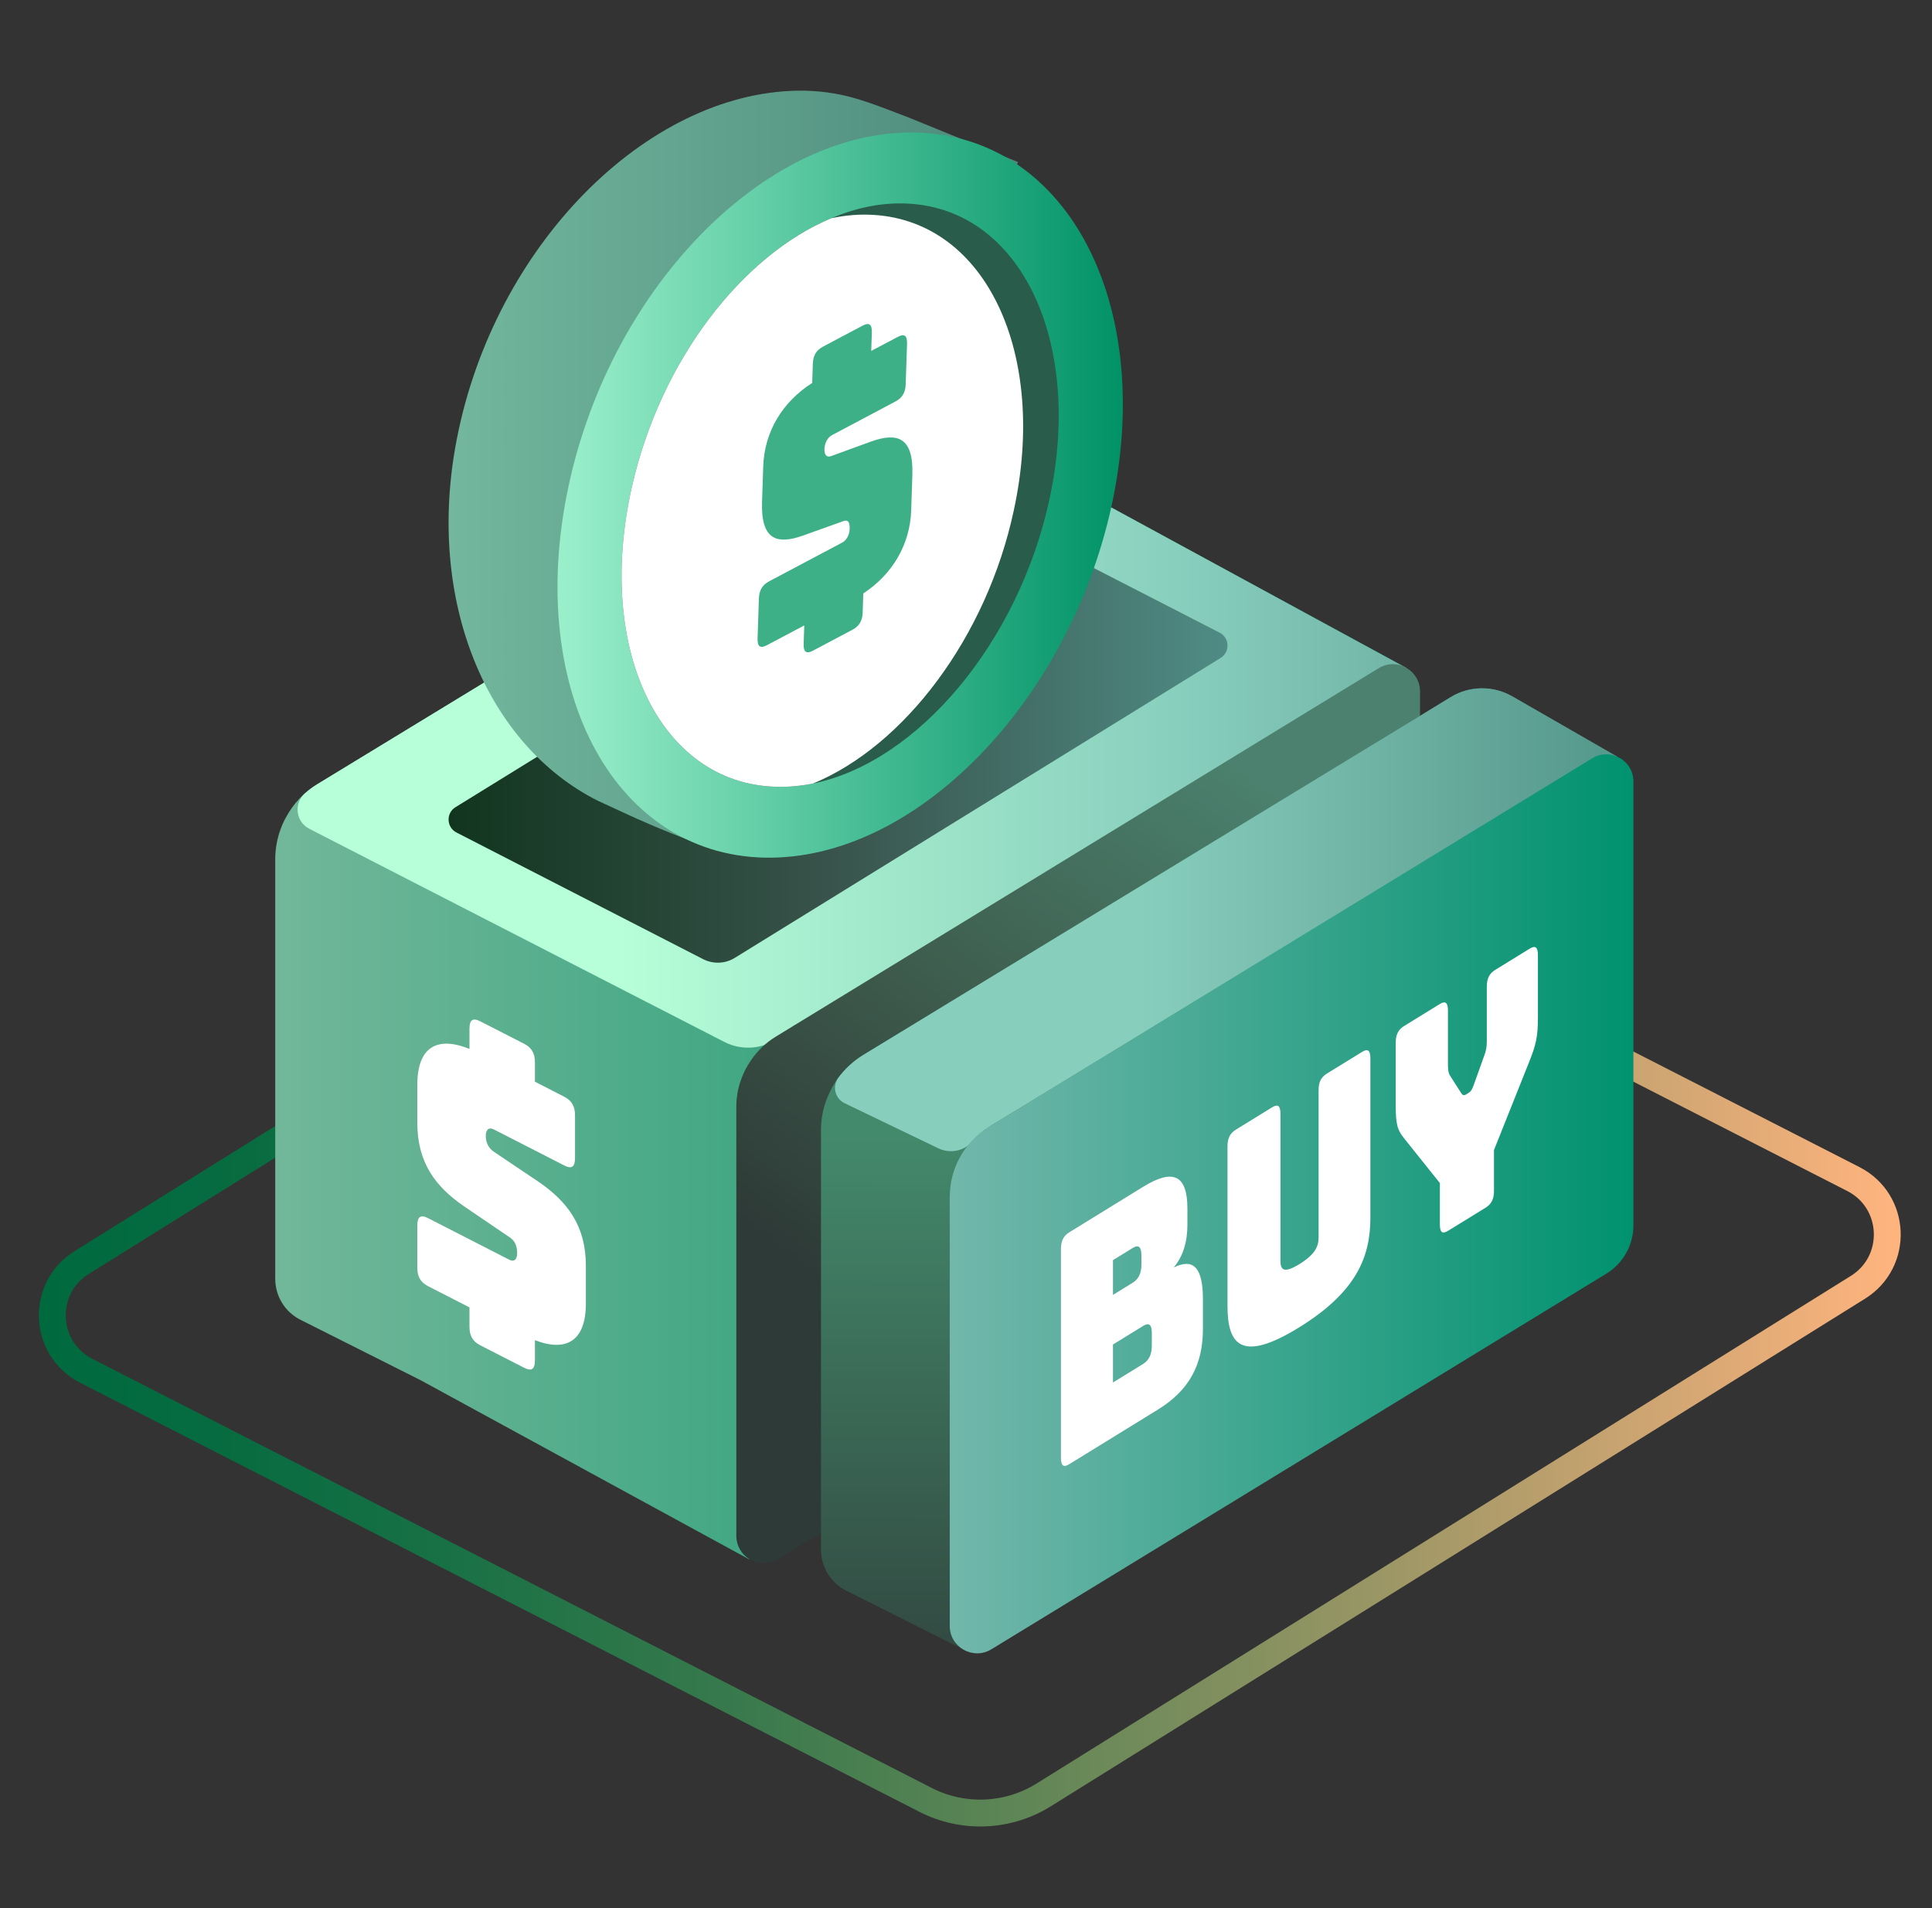 <svg xmlns="http://www.w3.org/2000/svg" width="81" height="80" viewBox="0 0 81 80" fill="none">
  <rect x="0" y="0" width="81" height="80" fill="#333333" stroke="none"/>
  <path d="M38.806 75.463L3.615 57.472C1.809 56.549 1.701 54.008 3.422 52.935L38.724 30.927C39.501 30.443 40.475 30.401 41.291 30.819L77.704 49.434C79.509 50.357 79.617 52.898 77.896 53.971L43.759 75.253C42.259 76.188 40.379 76.267 38.806 75.463Z" stroke="url(#paint0_linear_569_5076)" stroke-width="1.126" stroke-miterlimit="10"/>
  <path d="M58.967 28.006L54.633 32.997L48.275 40.321L43.162 46.211L40.724 49.02L40.701 49.043L39.817 50.598L34.419 60.082L31.413 65.368L31.406 65.376L17.64 57.87L12.596 55.333C11.947 55.008 11.539 54.344 11.539 53.611V36.025C11.539 35.579 11.622 35.141 11.773 34.741C11.834 34.575 11.909 34.409 12 34.25C12.302 33.692 12.747 33.216 13.306 32.876L37.937 17.872C38.73 17.389 39.719 17.381 40.527 17.842L44.914 20.364L58.967 28.006Z" fill="url(#paint1_linear_569_5076)"/>
  <path d="M58.967 28.006L54.633 32.997L48.275 40.321L33.321 42.975L32.719 43.453C32.048 43.985 31.129 44.075 30.367 43.684L12.964 34.746C12.395 34.453 12.308 33.681 12.788 33.258C12.947 33.117 13.121 32.989 13.306 32.876L37.937 17.872C38.73 17.389 39.719 17.381 40.527 17.842L44.914 20.364L58.967 28.006Z" fill="url(#paint2_linear_569_5076)"/>
  <path d="M59.535 28.987V36.236L43.164 46.211L40.725 49.02L40.703 49.043L39.819 50.598V60.973L34.42 64.273L32.623 65.368C32.223 65.61 31.762 65.579 31.415 65.368C31.098 65.172 30.871 64.817 30.871 64.386V46.4C30.871 45.698 31.09 45.026 31.483 44.459C31.747 44.067 32.102 43.719 32.525 43.463L57.805 28.013C58.191 27.779 58.629 27.802 58.968 28.006C59.3 28.195 59.535 28.549 59.535 28.987Z" fill="url(#paint3_linear_569_5076)"/>
  <path d="M67.795 31.721L66.715 31.864L59.535 36.236L43.164 46.211L41.586 47.17C41.012 47.517 40.566 48.008 40.257 48.582C40.227 48.635 40.204 48.688 40.174 48.748C39.94 49.231 39.819 49.768 39.819 50.319V67.746C39.819 68.162 39.962 68.57 40.227 68.894L40.529 69.227L35.477 66.689C34.828 66.365 34.42 65.693 34.42 64.968V47.382C34.42 46.913 34.51 46.46 34.677 46.038C34.692 46 34.707 45.962 34.73 45.924C35.017 45.23 35.53 44.641 36.187 44.233L54.634 32.997L59.535 30.014L60.818 29.229C61.611 28.746 62.608 28.738 63.408 29.199L67.795 31.721Z" fill="url(#paint4_linear_569_5076)"/>
  <path d="M67.795 31.721L66.715 31.864L59.534 36.236L43.163 46.211L41.585 47.17C41.265 47.364 40.985 47.603 40.746 47.875C40.397 48.273 39.818 48.373 39.341 48.145C38.275 47.635 36.93 46.988 35.407 46.252C35.002 46.056 34.884 45.541 35.152 45.18C35.429 44.807 35.78 44.485 36.187 44.233L54.633 32.997L59.534 30.014L60.818 29.229C61.607 28.746 62.597 28.733 63.399 29.194L67.795 31.721Z" fill="url(#paint5_linear_569_5076)"/>
  <path d="M68.481 32.763V51.377C68.481 52.203 68.051 52.969 67.346 53.4L41.566 69.148C40.801 69.616 39.818 69.065 39.818 68.168V50.181C39.818 48.98 40.444 47.865 41.469 47.239L66.752 31.794C67.509 31.331 68.481 31.876 68.481 32.763Z" fill="url(#paint6_linear_569_5076)"/>
  <path d="M44.829 61.388C44.587 61.538 44.48 61.455 44.48 61.117V52.367C44.48 52.03 44.587 51.816 44.829 51.667L47.922 49.761C49.192 48.979 49.783 49.263 49.783 50.68V51.328C49.783 52.085 49.599 52.67 49.211 53.139C50.045 52.733 50.433 53.156 50.433 54.479V55.722C50.433 57.234 49.841 58.3 48.552 59.095L44.829 61.388ZM46.661 54.291L47.486 53.783C47.738 53.628 47.854 53.381 47.854 53.017V52.638C47.854 52.274 47.738 52.17 47.486 52.326L46.661 52.833V54.291ZM46.661 57.964L47.922 57.187C48.174 57.032 48.29 56.785 48.29 56.42V55.894C48.29 55.529 48.174 55.439 47.922 55.594L46.661 56.371V57.964Z" fill="white"/>
  <path d="M54.459 55.657C52.054 57.138 51.463 56.396 51.463 54.749V48.065C51.463 47.727 51.569 47.513 51.812 47.364L53.334 46.426C53.576 46.277 53.683 46.359 53.683 46.697V52.854C53.683 53.219 53.799 53.417 54.478 52.999C55.166 52.575 55.283 52.233 55.283 51.869V45.711C55.283 45.374 55.379 45.166 55.632 45.01L57.105 44.103C57.347 43.953 57.454 44.036 57.454 44.373V51.057C57.454 52.704 56.862 54.176 54.459 55.657Z" fill="white"/>
  <path d="M60.716 51.6C60.464 51.755 60.367 51.667 60.367 51.329V49.601L58.884 47.746C58.584 47.378 58.516 47.15 58.516 46.313V43.72C58.516 43.383 58.622 43.169 58.865 43.019L60.358 42.099C60.6 41.95 60.706 42.033 60.706 42.37V44.585C60.706 44.774 60.706 44.963 60.794 45.098L61.24 45.796C61.308 45.916 61.366 45.947 61.473 45.882L61.57 45.822C61.676 45.756 61.734 45.653 61.802 45.449L62.248 44.202C62.335 43.959 62.335 43.77 62.335 43.581V41.367C62.335 41.029 62.442 40.815 62.684 40.666L64.129 39.776C64.371 39.627 64.478 39.709 64.478 40.047V42.639C64.478 43.477 64.4 43.794 64.109 44.527L62.636 48.217V49.932C62.636 50.269 62.529 50.483 62.287 50.633L60.716 51.6Z" fill="white"/>
  <path d="M20.138 56.405C19.822 56.243 19.683 56.006 19.683 55.628V54.814L17.951 53.927C17.635 53.765 17.496 53.528 17.496 53.151V51.385C17.496 51.008 17.635 50.913 17.951 51.075L21.352 52.816C21.567 52.926 21.681 52.788 21.681 52.546C21.681 52.199 21.567 52.005 21.352 51.865L19.456 50.577C18.267 49.758 17.496 48.759 17.496 47.069V45.484C17.496 43.915 18.305 43.423 19.683 43.977V43.133C19.683 42.755 19.822 42.66 20.138 42.822L21.972 43.76C22.288 43.922 22.427 44.16 22.427 44.537V45.352L23.653 45.98C23.969 46.142 24.108 46.379 24.108 46.756V48.552C24.108 48.929 23.969 49.024 23.653 48.862L20.707 47.354C20.492 47.244 20.366 47.36 20.366 47.632C20.366 47.904 20.492 48.15 20.707 48.29L22.591 49.556C23.779 50.376 24.563 51.381 24.563 53.071V54.656C24.563 56.195 23.767 56.708 22.427 56.188V57.033C22.427 57.41 22.288 57.505 21.972 57.344L20.138 56.405Z" fill="white"/>
  <path d="M51.175 27.586L30.805 40.161C30.402 40.41 29.898 40.429 29.477 40.213L19.138 34.904C18.716 34.687 18.692 34.092 19.096 33.843L39.466 21.268C39.869 21.019 40.373 20.999 40.794 21.215L51.133 26.525C51.556 26.742 51.579 27.337 51.175 27.586Z" fill="url(#paint7_linear_569_5076)"/>
  <path d="M42.678 6.793L38.059 4.912C36.938 4.495 35.919 4.043 34.742 3.885L34.708 3.872L34.699 3.877C34.291 3.824 33.873 3.794 33.44 3.801C27.096 3.909 20.733 10.297 19.153 18.403C17.822 25.228 20.444 31.254 25.067 33.574L26.25 34.12C27.5 34.696 28.777 35.21 30.078 35.658L31.618 33.883C32.153 34.085 32.75 36.116 32.929 35.573L34.547 30.642C38.159 27.957 41.078 23.419 42.075 18.327C42.688 15.19 42.476 12.286 41.618 9.903L42.678 6.793Z" fill="url(#paint8_linear_569_5076)"/>
  <path d="M46.741 20.519C45.23 28.726 38.993 35.655 32.658 35.95C26.136 36.254 22.075 29.447 23.752 20.797C25.416 12.211 32.044 5.415 38.397 5.557C44.57 5.694 48.241 12.368 46.741 20.519Z" fill="url(#paint9_linear_569_5076)"/>
  <path d="M44 20.927C42.703 26.931 38.477 31.952 34.083 32.852C33.644 32.936 33.205 32.988 32.765 32.988C27.786 33.03 24.92 27.381 26.489 20.425C27.692 15.09 31.123 10.707 34.857 9.148C35.945 8.688 37.054 8.468 38.153 8.542C42.839 8.845 45.412 14.368 44 20.927Z" fill="#295C4A"/>
  <path d="M42.504 21.398C41.364 26.722 37.912 31.272 34.083 32.852C33.644 32.936 33.205 32.988 32.765 32.988C27.786 33.03 24.92 27.381 26.489 20.425C27.692 15.09 31.123 10.707 34.857 9.148C35.454 9.023 36.06 8.97 36.656 9.012C41.353 9.316 43.927 14.839 42.504 21.398Z" fill="white"/>
  <path d="M34.087 27.279C33.802 27.43 33.682 27.34 33.694 26.986L33.719 26.222L32.156 27.05C31.871 27.202 31.751 27.112 31.762 26.759L31.817 25.102C31.828 24.747 31.959 24.525 32.244 24.374L35.312 22.747C35.506 22.644 35.614 22.405 35.622 22.179C35.632 21.853 35.534 21.78 35.341 21.855L33.64 22.464C32.574 22.835 31.898 22.637 31.949 21.051L31.998 19.564C32.046 18.092 32.804 16.855 34.052 16.054L34.078 15.261C34.089 14.907 34.22 14.685 34.505 14.533L36.159 13.656C36.444 13.505 36.564 13.595 36.552 13.949L36.527 14.713L37.634 14.127C37.919 13.975 38.039 14.065 38.028 14.419L37.972 16.104C37.961 16.458 37.83 16.68 37.545 16.831L34.888 18.24C34.694 18.343 34.574 18.574 34.566 18.829C34.557 19.084 34.666 19.193 34.859 19.118L36.549 18.501C37.614 18.13 38.303 18.322 38.251 19.908L38.202 21.395C38.155 22.839 37.408 24.084 36.194 24.881L36.168 25.674C36.157 26.028 36.026 26.251 35.741 26.402L34.087 27.279Z" fill="#3EB087"/>
  <defs>
    <linearGradient id="paint0_linear_569_5076" x1="1.91" y1="53.274" x2="79.408" y2="53.274" gradientUnits="userSpaceOnUse">
      <stop stop-color="#006A3F"/>
      <stop offset="0.09" stop-color="#066B40"/>
      <stop offset="0.217" stop-color="#187145"/>
      <stop offset="0.365" stop-color="#36794C"/>
      <stop offset="0.53" stop-color="#608656"/>
      <stop offset="0.708" stop-color="#969564"/>
      <stop offset="0.895" stop-color="#D7A874"/>
      <stop offset="1" stop-color="#FFB47E"/>
    </linearGradient>
    <linearGradient id="paint1_linear_569_5076" x1="11.539" y1="41.439" x2="58.967" y2="41.439" gradientUnits="userSpaceOnUse">
      <stop stop-color="#72B79A"/>
      <stop offset="1" stop-color="#009266"/>
    </linearGradient>
    <linearGradient id="paint2_linear_569_5076" x1="12.477" y1="30.714" x2="69.312" y2="30.714" gradientUnits="userSpaceOnUse">
      <stop offset="0.236" stop-color="#B6FFD8"/>
      <stop offset="0.655" stop-color="#88CEBD"/>
      <stop offset="1" stop-color="#56998D"/>
    </linearGradient>
    <linearGradient id="paint3_linear_569_5076" x1="27.443" y1="64.793" x2="54.761" y2="27.825" gradientUnits="userSpaceOnUse">
      <stop offset="0.287" stop-color="#2E3A37"/>
      <stop offset="0.57" stop-color="#3E5D4E"/>
      <stop offset="0.889" stop-color="#4B816E"/>
    </linearGradient>
    <linearGradient id="paint4_linear_569_5076" x1="51.138" y1="27.267" x2="51.087" y2="74.803" gradientUnits="userSpaceOnUse">
      <stop stop-color="#4B8177"/>
      <stop offset="0.423" stop-color="#438A6C"/>
      <stop offset="1" stop-color="#2E3A37"/>
    </linearGradient>
    <linearGradient id="paint5_linear_569_5076" x1="35.008" y1="38.561" x2="75.091" y2="38.561" gradientUnits="userSpaceOnUse">
      <stop offset="0.319" stop-color="#88CEBD"/>
      <stop offset="0.799" stop-color="#56998D"/>
    </linearGradient>
    <linearGradient id="paint6_linear_569_5076" x1="39.818" y1="50.472" x2="68.481" y2="50.472" gradientUnits="userSpaceOnUse">
      <stop stop-color="#72B7AB"/>
      <stop offset="1" stop-color="#00926F"/>
    </linearGradient>
    <linearGradient id="paint7_linear_569_5076" x1="18.807" y1="30.714" x2="51.465" y2="30.714" gradientUnits="userSpaceOnUse">
      <stop stop-color="#11351E"/>
      <stop offset="0.487" stop-color="#38534B"/>
      <stop offset="1" stop-color="#4F8C85"/>
    </linearGradient>
    <linearGradient id="paint8_linear_569_5076" x1="18.807" y1="19.733" x2="42.678" y2="19.733" gradientUnits="userSpaceOnUse">
      <stop stop-color="#72B79E"/>
      <stop offset="1" stop-color="#4C897A"/>
    </linearGradient>
    <linearGradient id="paint9_linear_569_5076" x1="23.373" y1="20.757" x2="47.076" y2="20.757" gradientUnits="userSpaceOnUse">
      <stop stop-color="#9BF0CC"/>
      <stop offset="1" stop-color="#009266"/>
    </linearGradient>
  </defs>
</svg>
